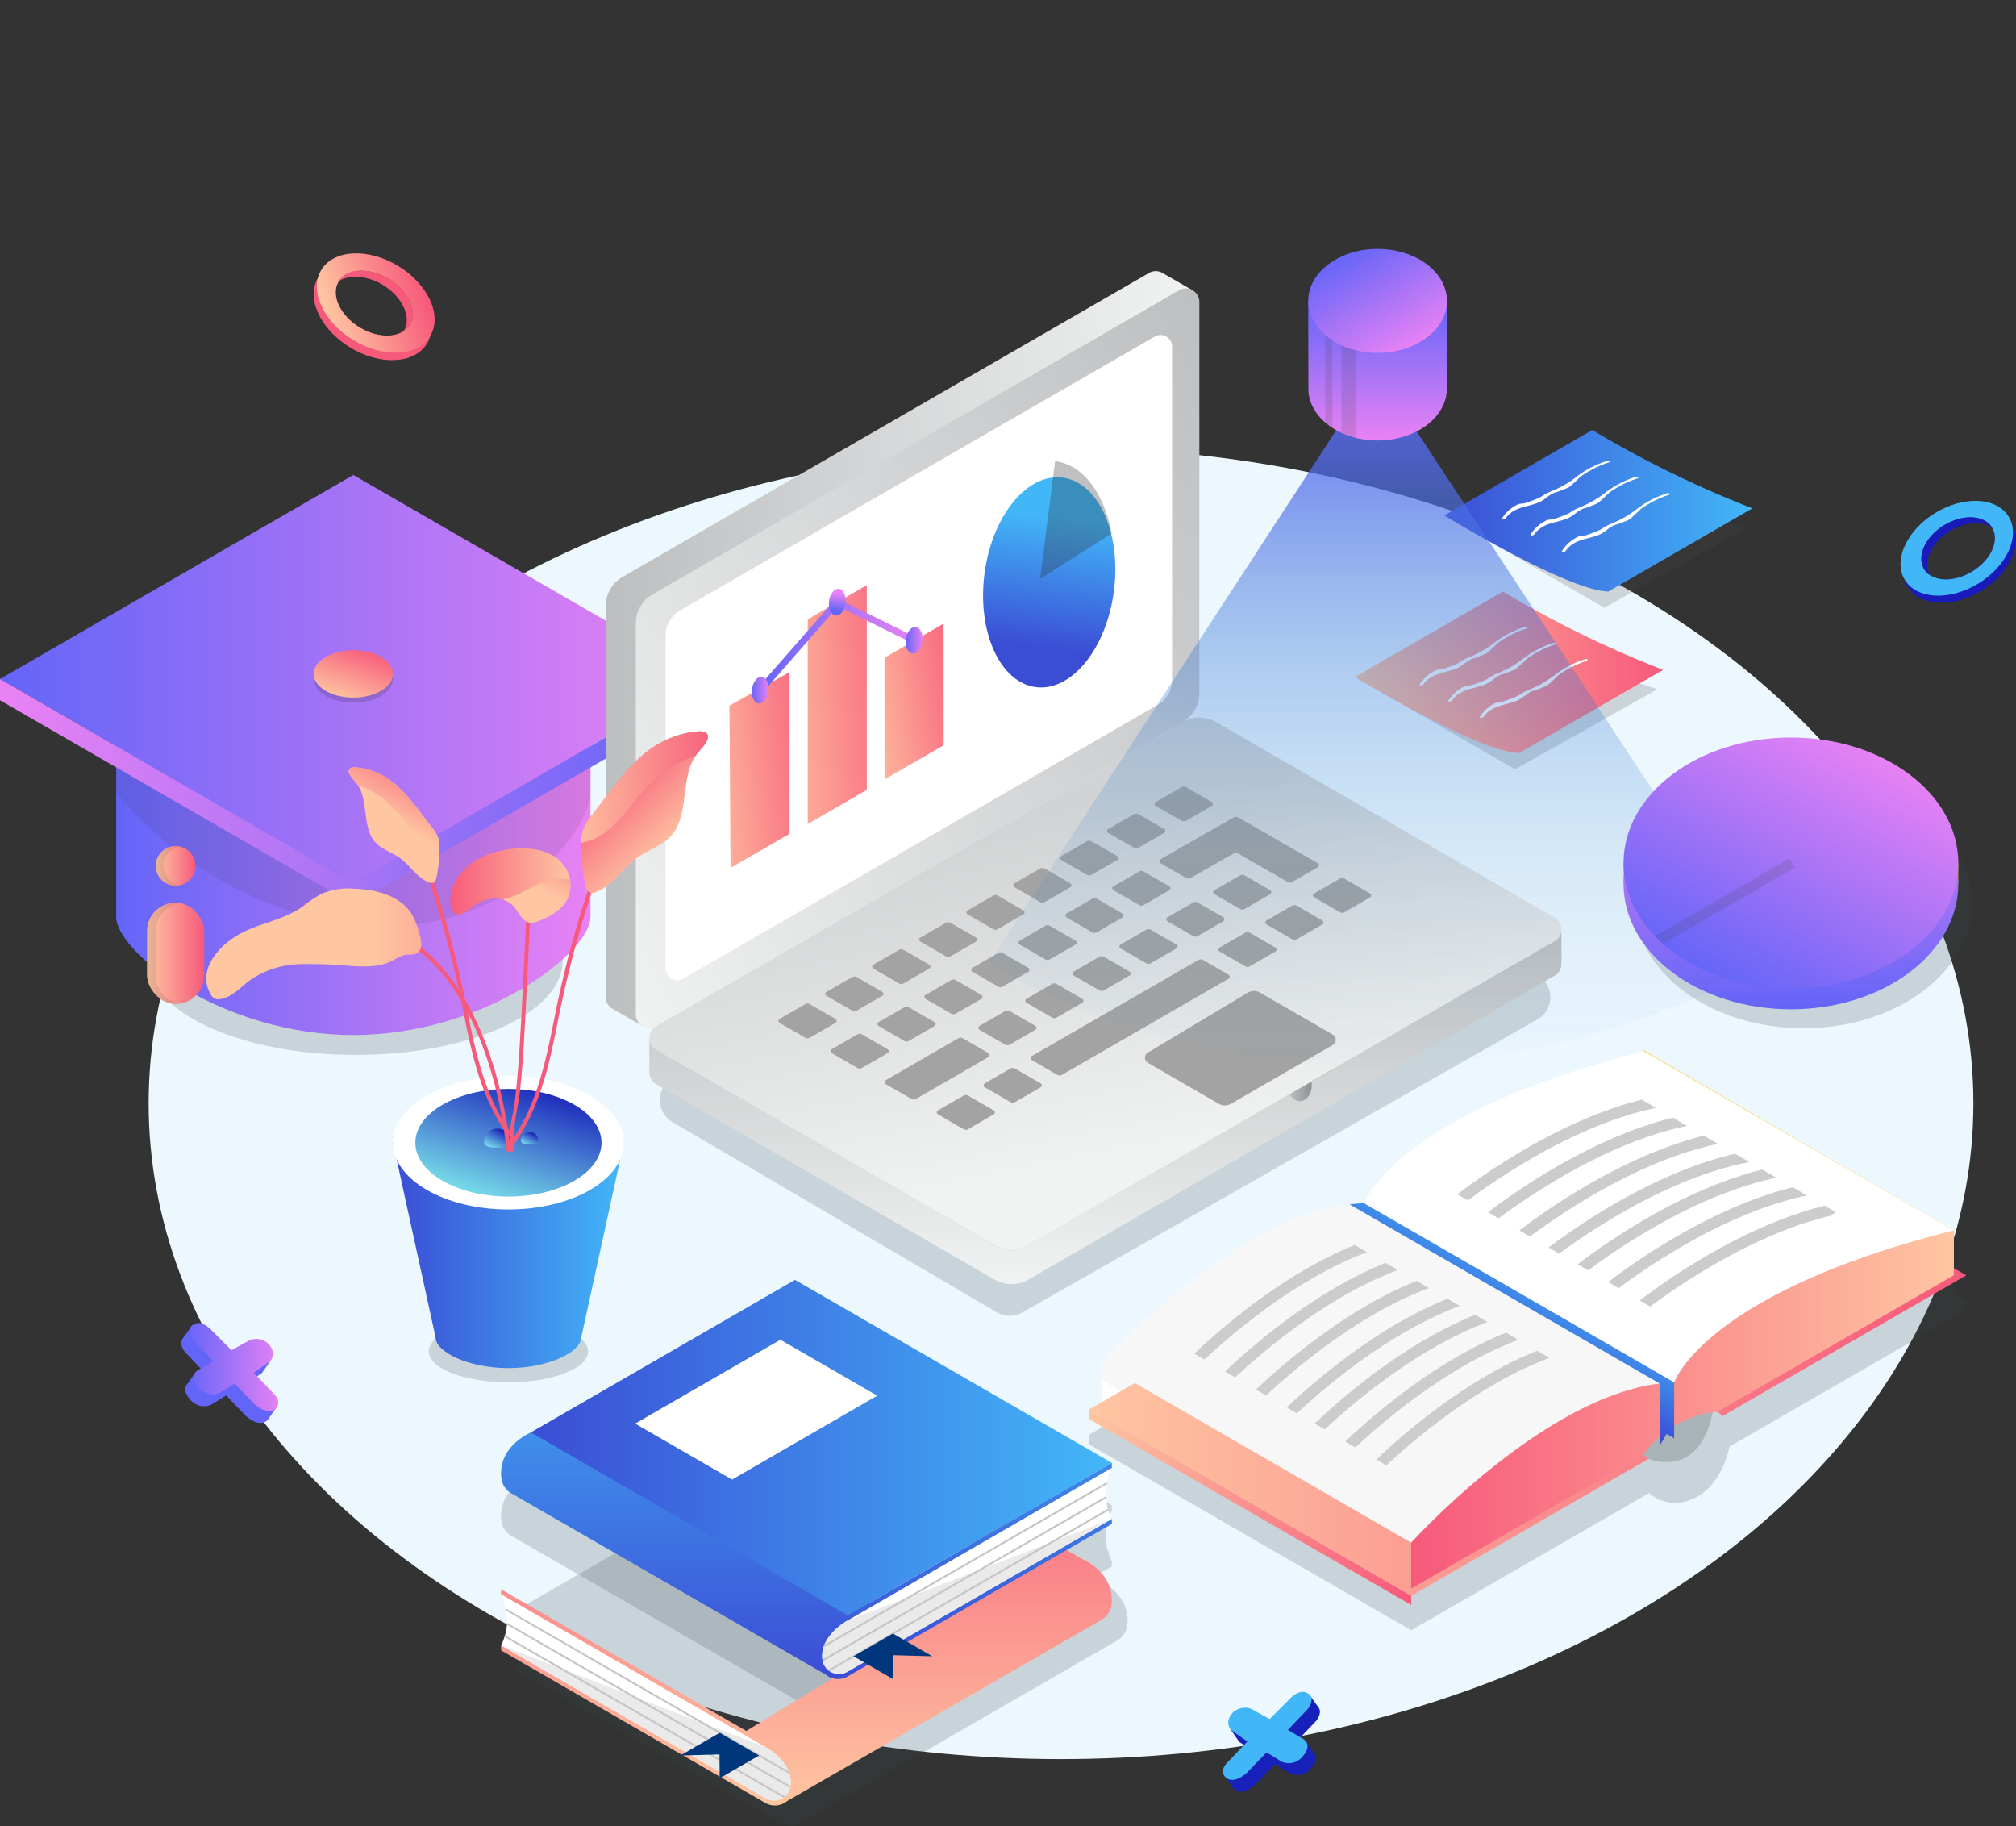 <svg xmlns="http://www.w3.org/2000/svg" xmlns:xlink="http://www.w3.org/1999/xlink" width="426.641" height="386.393" viewBox="0 0 426.641 386.393">
  <rect x="0" y="0" width="426.641" height="386.393" fill="#333333" stroke="none"/>
  <defs>
    <linearGradient id="linear-gradient" x1="0.695" y1="0.736" x2="0.31" y2="0.214" gradientUnits="objectBoundingBox">
      <stop offset="0" stop-color="#fec6a1"/>
      <stop offset="1" stop-color="#f7597b"/>
    </linearGradient>
    <linearGradient id="linear-gradient-2" x1="-8.567" y1="0.623" x2="-8.928" y2="0.09" xlink:href="#linear-gradient"/>
    <linearGradient id="linear-gradient-3" y1="0.5" x2="1" y2="0.5" gradientUnits="objectBoundingBox">
      <stop offset="0" stop-color="#3b4dd5"/>
      <stop offset="1" stop-color="#42b7f8"/>
    </linearGradient>
    <linearGradient id="linear-gradient-4" x1="0" y1="0.5" x2="1" y2="0.5" xlink:href="#linear-gradient"/>
    <linearGradient id="linear-gradient-7" x1="1" y1="0.5" x2="0" y2="0.5" xlink:href="#linear-gradient"/>
    <clipPath id="clip-path">
      <path id="Path_35" data-name="Path 35" d="M275.8,316.4l35.954-21.818,45.385,26.3-35.953,21.915Z" fill="none"/>
    </clipPath>
    <clipPath id="clip-path-2">
      <path id="Path_43" data-name="Path 43" d="M334.476,284.447l35.953-21.818,45.385,26.3-35.953,21.915Z" fill="none"/>
    </clipPath>
    <linearGradient id="linear-gradient-11" x1="0.43" y1="0.581" x2="0.656" y2="0.279" xlink:href="#linear-gradient-3"/>
    <linearGradient id="linear-gradient-12" y1="0.5" x2="1" y2="0.5" gradientUnits="objectBoundingBox">
      <stop offset="0" stop-color="#6365f8"/>
      <stop offset="1" stop-color="#e982f4"/>
    </linearGradient>
    <linearGradient id="linear-gradient-14" x1="1" y1="0.5" x2="0" y2="0.5" xlink:href="#linear-gradient-12"/>
    <linearGradient id="linear-gradient-16" x1="0.209" y1="0.987" x2="0.791" y2="0.013" xlink:href="#linear-gradient"/>
    <linearGradient id="linear-gradient-17" x1="0" y1="0.5" x2="1" y2="0.5" xlink:href="#linear-gradient"/>
    <linearGradient id="linear-gradient-19" y1="0.5" x2="1" y2="0.5" gradientUnits="objectBoundingBox">
      <stop offset="0" stop-color="#f1f2f2"/>
      <stop offset="1" stop-color="#58595b"/>
    </linearGradient>
    <linearGradient id="linear-gradient-20" x1="1" y1="0.5" x2="0" y2="0.5" gradientUnits="objectBoundingBox">
      <stop offset="0" stop-color="#f1f2f2"/>
      <stop offset="1" stop-color="#bcbec0"/>
    </linearGradient>
    <linearGradient id="linear-gradient-21" x1="0.603" y1="0.806" x2="0.397" y2="0.194" gradientUnits="objectBoundingBox">
      <stop offset="0" stop-color="#f1f2f2"/>
      <stop offset="1" stop-color="#d1d3d4"/>
    </linearGradient>
    <linearGradient id="linear-gradient-22" x1="-0.071" y1="0.935" x2="1.071" y2="0.065" xlink:href="#linear-gradient-20"/>
    <linearGradient id="linear-gradient-23" x1="0.5" y1="1" x2="0.5" y2="0" xlink:href="#linear-gradient-20"/>
    <linearGradient id="linear-gradient-24" x1="0.187" y1="0.5" x2="0.813" y2="0.5" xlink:href="#linear-gradient-3"/>
    <linearGradient id="linear-gradient-26" x1="-0.557" y1="0.823" x2="1.561" y2="0.172" xlink:href="#linear-gradient"/>
    <linearGradient id="linear-gradient-27" x1="-0.76" y1="0.812" x2="1.76" y2="0.188" xlink:href="#linear-gradient"/>
    <linearGradient id="linear-gradient-28" x1="-0.408" y1="0.845" x2="1.408" y2="0.155" xlink:href="#linear-gradient"/>
    <linearGradient id="linear-gradient-31" x1="0.187" y1="0.5" x2="0.813" y2="0.5" xlink:href="#linear-gradient-12"/>
    <linearGradient id="linear-gradient-32" x1="0" y1="0.5" x2="1" y2="0.5" xlink:href="#linear-gradient-12"/>
    <linearGradient id="linear-gradient-33" x1="0.5" y1="1" x2="0.5" gradientUnits="objectBoundingBox">
      <stop offset="0" stop-color="#2484c6" stop-opacity="0"/>
      <stop offset="0.161" stop-color="#2483c6" stop-opacity="0.012"/>
      <stop offset="0.293" stop-color="#2782c8" stop-opacity="0.055"/>
      <stop offset="0.414" stop-color="#2b80cc" stop-opacity="0.122"/>
      <stop offset="0.529" stop-color="#317dd1" stop-opacity="0.22"/>
      <stop offset="0.64" stop-color="#3979d7" stop-opacity="0.345"/>
      <stop offset="0.747" stop-color="#4374de" stop-opacity="0.498"/>
      <stop offset="0.851" stop-color="#4e6ee8" stop-opacity="0.682"/>
      <stop offset="0.951" stop-color="#5b68f2" stop-opacity="0.886"/>
      <stop offset="1" stop-color="#6365f8"/>
    </linearGradient>
    <linearGradient id="linear-gradient-34" x1="0.5" y1="0" x2="0.5" y2="1" xlink:href="#linear-gradient-12"/>
    <clipPath id="clip-path-3">
      <path id="Path_100" data-name="Path 100" d="M333.505,96.1l-.039,19.114c-.4,5.806-6.794,10.424-14.643,10.424s-14.24-4.618-14.643-10.424L304.141,96.1Z" fill="none"/>
    </clipPath>
    <linearGradient id="linear-gradient-35" x1="0.188" y1="0.083" x2="0.812" y2="0.917" xlink:href="#linear-gradient-12"/>
    <linearGradient id="linear-gradient-36" x1="0.5" y1="1" x2="0.5" y2="0" xlink:href="#linear-gradient-12"/>
    <linearGradient id="linear-gradient-37" x1="0.188" y1="0.917" x2="0.812" y2="0.083" xlink:href="#linear-gradient-12"/>
    <linearGradient id="linear-gradient-39" x1="0.06" y1="0.645" x2="0.94" y2="0.355" xlink:href="#linear-gradient"/>
    <linearGradient id="linear-gradient-40" x1="-4.592" y1="0.645" x2="-3.712" y2="0.355" xlink:href="#linear-gradient-3"/>
    <linearGradient id="linear-gradient-42" x1="0.211" y1="1" x2="0.789" gradientUnits="objectBoundingBox">
      <stop offset="0" stop-color="#7de8ec"/>
      <stop offset="1" stop-color="#1820ba"/>
    </linearGradient>
    <clipPath id="clip-path-4">
      <path id="Path_113" data-name="Path 113" d="M162.736,192.716c-3.9,3.492-6.828,7.918-10.053,12.046a11.521,11.521,0,0,0-1.993,3.174,9.5,9.5,0,0,0-.409,2.985,37.248,37.248,0,0,0,.953,8.978,1.957,1.957,0,0,0,.722,1.318,1.791,1.791,0,0,0,1.555-.065c3.488-1.4,5.5-5.044,8.562-7.221,2.267-1.611,5.112-2.416,7.034-4.426,4.26-4.454,1.969-12.312,5.517-17.351.655-.93,2.717-2.776,2.483-4.057-.267-1.467-3.208-.8-4.437-.576A20.911,20.911,0,0,0,162.736,192.716Z" fill="url(#linear-gradient)"/>
    </clipPath>
    <clipPath id="clip-path-5">
      <path id="Path_117" data-name="Path 117" d="M111.388,198.768c2.793,2.5,4.884,5.664,7.192,8.617a8.261,8.261,0,0,1,1.425,2.27,6.769,6.769,0,0,1,.292,2.136,26.634,26.634,0,0,1-.681,6.422,1.4,1.4,0,0,1-.517.943,1.275,1.275,0,0,1-1.112-.047c-2.5-1-3.934-3.608-6.125-5.165-1.622-1.152-3.657-1.729-5.032-3.166-3.048-3.186-1.408-8.808-3.947-12.413-.468-.665-1.943-1.985-1.776-2.9.191-1.049,2.295-.573,3.174-.412A14.959,14.959,0,0,1,111.388,198.768Z" fill="url(#linear-gradient-2)"/>
    </clipPath>
    <linearGradient id="linear-gradient-46" x1="0.416" y1="0.729" x2="0.75" y2="0.137" xlink:href="#linear-gradient"/>
    <linearGradient id="linear-gradient-47" x1="0.187" y1="1.045" x2="0.813" y2="0.173" xlink:href="#linear-gradient-42"/>
    <linearGradient id="linear-gradient-48" x1="0.787" y1="0.656" x2="1.792" y2="0.656" xlink:href="#linear-gradient"/>
    <clipPath id="clip-path-6">
      <path id="Path_124" data-name="Path 124" d="M127.053,215.1c-2.831,2.134-5.01,5.618-4.356,9.1a2.276,2.276,0,0,0,.7,1.408c1.058.839,2.517-.214,3.573-1.056a8.741,8.741,0,0,1,4.437-1.983,5.4,5.4,0,0,1,4.5,1.528c1.166,1.255,1.812,3.307,3.506,3.559a4.08,4.08,0,0,0,2.179-.5,12.7,12.7,0,0,0,4.921-3.189,6.693,6.693,0,0,0,1.326-5.712C145.8,209.674,132.354,211.1,127.053,215.1Z" fill="none"/>
    </clipPath>
    <linearGradient id="linear-gradient-50" x1="2.153" y1="1.403" x2="2.861" y2="0.432" xlink:href="#linear-gradient"/>
    <linearGradient id="linear-gradient-52" x1="0.187" y1="1.045" x2="0.813" y2="0.173" xlink:href="#linear-gradient-42"/>
    <linearGradient id="linear-gradient-54" x1="-2.183" y1="0.5" x2="-1.183" y2="0.5" xlink:href="#linear-gradient-3"/>
    <linearGradient id="linear-gradient-55" x1="-1.061" y1="1" x2="-1.061" y2="0" xlink:href="#linear-gradient"/>
    <clipPath id="clip-path-7">
      <path id="Path_139" data-name="Path 139" d="M133.324,369.768l56,32.357s5.943,3.213,5.238,8.259a3.548,3.548,0,0,1-5.238,2.566l-56-32.357a12.132,12.132,0,0,0,1.275-4.912A16.278,16.278,0,0,0,133.324,369.768Z" fill="none"/>
    </clipPath>
    <linearGradient id="linear-gradient-57" x1="0.5" y1="1" x2="0.5" y2="0" xlink:href="#linear-gradient-3"/>
    <clipPath id="clip-path-8">
      <path id="Path_148" data-name="Path 148" d="M262.581,343.012l-56,32.357s-5.943,3.213-5.239,8.259a3.549,3.549,0,0,0,5.239,2.566l56-32.357a12.15,12.15,0,0,1-1.276-4.913A16.29,16.29,0,0,1,262.581,343.012Z" fill="none"/>
    </clipPath>
  </defs>
  <g id="OBJECTS" transform="translate(-27.285 -32.436)">
    <g id="Group_80" data-name="Group 80">
      <ellipse id="Ellipse_1" data-name="Ellipse 1" cx="193.085" cy="138.754" rx="193.085" ry="138.754" transform="translate(58.74 127.142)" fill="#edf7fe"/>
      <path id="Path_1" data-name="Path 1" d="M392.361,337.1l51.031-29.467-2.639-1.524v-7.98l-65.608-38.15v.255c-52.885,13.31-59.171,32.155-59.172,32.158h0a27.852,27.852,0,0,0-3.068.228l.024.013c-8.727,1.048-17.778,5.462-25.861,10.783q-1.128.742-2.231,1.506c-1.469,1.018-2.9,2.058-4.285,3.1q-1.039.786-2.042,1.574c-1.338,1.049-2.624,2.1-3.853,3.128-3.685,3.093-6.843,6.029-9.248,8.374-.8.782-1.521,1.5-2.147,2.133-1.563,1.583-2.553,2.657-2.842,2.975l-.09-.052v8.375l-2.635,1.521v1.97l68.244,39.364,50.338-29.038a8.4,8.4,0,0,0,8.388,1.59c7.138-2.421,8.615-11.4,8.615-11.4l50.112-28.909v-2L392.361,337.1Z" fill="#38484f" opacity="0.2"/>
      <path id="Path_2" data-name="Path 2" d="M262.58,352.007h0v-1.044h0l-67.042-38.708-55.886,32.266s-7.173,2.923-6.246,9.847a4.25,4.25,0,0,0,2.268,3.14l66.347,38.252,0,0a4.088,4.088,0,0,0,4.669.379l55.887-32.266v-1.037h0a12.623,12.623,0,0,1-.717-1.776l.034-.019a.2.2,0,0,0,.074-.275.192.192,0,0,0-.226-.081,11.094,11.094,0,0,1-.4-2.208l.074-.043a.2.2,0,0,0,.074-.274.188.188,0,0,0-.176-.088c0-.05-.009-.1-.01-.149a12.261,12.261,0,0,1,.233-2.436l.15-.086a.2.2,0,0,0-.058-.368,17.667,17.667,0,0,1,.951-3.022Z" fill="#38484f" opacity="0.2"/>
      <ellipse id="Ellipse_2" data-name="Ellipse 2" cx="43.811" cy="19.893" rx="43.811" ry="19.893" transform="translate(58.74 215.863)" fill="#38484f" opacity="0.2"/>
      <ellipse id="Ellipse_3" data-name="Ellipse 3" cx="35.694" cy="26.577" rx="35.694" ry="26.577" transform="translate(373.224 196.855)" fill="#38484f" opacity="0.2"/>
      <path id="Path_3" data-name="Path 3" d="M259.582,366.653,203.7,334.388,136.654,373.1v1.044a17.717,17.717,0,0,1,.95,3.023.2.2,0,0,0-.131.092.2.2,0,0,0,.074.275l.15.087a12.33,12.33,0,0,1,.232,2.436c0,.051-.008.1-.01.149a.187.187,0,0,0-.176.087.2.2,0,0,0,.074.275l.074.043a11.108,11.108,0,0,1-.4,2.208.193.193,0,0,0-.226.08.2.2,0,0,0,.074.275l.034.02a12.556,12.556,0,0,1-.716,1.775h0V386l55.886,32.266a4.091,4.091,0,0,0,4.669-.379l0,0,66.347-38.251a4.248,4.248,0,0,0,2.269-3.14C266.755,369.576,259.582,366.653,259.582,366.653Z" fill="#38484f" opacity="0.2"/>
      <path id="Path_4" data-name="Path 4" d="M151.737,318.389c0,3.606-7.547,6.53-16.856,6.53s-16.857-2.924-16.857-6.53,7.547-6.53,16.857-6.53S151.737,314.782,151.737,318.389Z" fill="#38484f" opacity="0.2"/>
      <path id="Path_5" data-name="Path 5" d="M243.633,310.151l109.01-62.025a5.391,5.391,0,0,0,.1-9.314l-69.084-41.326a5.389,5.389,0,0,0-5.471-.032l-108.575,63.09a5.39,5.39,0,0,0-.019,9.31l68.648,40.262A5.39,5.39,0,0,0,243.633,310.151Z" fill="#38484f" opacity="0.2"/>
      <g id="Group_12" data-name="Group 12">
        <path id="Path_6" data-name="Path 6" d="M332.949,141.494l33.85,19.543,30.1-16.909s-20.827-7.005-29.536-12.78Z" fill="#474747" opacity="0.2"/>
        <path id="Path_7" data-name="Path 7" d="M332.949,141.494s25.841,15.846,34.7,16.107L398.13,140a225.134,225.134,0,0,1-33.882-16.578Z" fill="url(#linear-gradient-3)"/>
        <path id="Path_8" data-name="Path 8" d="M314.055,175.671,347.9,195.214,378,178.3s-20.826-7-29.535-12.78Z" fill="#474747" opacity="0.2"/>
        <path id="Path_9" data-name="Path 9" d="M314.055,175.671s25.841,15.846,34.7,16.107l30.483-17.6A225.118,225.118,0,0,1,345.353,157.6Z" fill="url(#linear-gradient-4)"/>
        <g id="Group_2" data-name="Group 2">
          <g id="Group_1" data-name="Group 1">
            <path id="Path_10" data-name="Path 10" d="M345.876,142.166c1.746-2.477,4.383-2.387,6.879-3.343,1.306-.5,2.156-1.539,3.393-2.1a25.978,25.978,0,0,0,3.166-1.181,30.806,30.806,0,0,0,2.434-2.235,22.546,22.546,0,0,1,5.95-3.015c.534-.2.047-.468-.321-.331a20.672,20.672,0,0,0-6.283,3.216,21.409,21.409,0,0,1-5.665,3.263c-2.428,1.067-.928.949-5.358,2.438-.5.166-1.117.058-1.591.294a8.078,8.078,0,0,0-3.363,2.981c-.211.3.606.232.759.015Z" fill="#fff"/>
          </g>
        </g>
        <g id="Group_4" data-name="Group 4">
          <g id="Group_3" data-name="Group 3">
            <path id="Path_11" data-name="Path 11" d="M351.961,145.539c1.746-2.476,4.382-2.387,6.879-3.342,1.3-.5,2.156-1.539,3.392-2.1a26.083,26.083,0,0,0,3.166-1.181,30.472,30.472,0,0,0,2.434-2.235,22.534,22.534,0,0,1,5.95-3.016c.535-.2.048-.467-.321-.33a20.656,20.656,0,0,0-6.282,3.216,21.415,21.415,0,0,1-5.666,3.263c-2.428,1.067-.927.948-5.357,2.437-.5.167-1.118.058-1.592.294a8.079,8.079,0,0,0-3.362,2.982c-.211.3.606.232.759.014Z" fill="#fff"/>
          </g>
        </g>
        <g id="Group_6" data-name="Group 6">
          <g id="Group_5" data-name="Group 5">
            <path id="Path_12" data-name="Path 12" d="M358.618,149.011c1.746-2.477,4.382-2.387,6.879-3.343,1.3-.5,2.155-1.539,3.392-2.1a25.918,25.918,0,0,0,3.166-1.181,30.644,30.644,0,0,0,2.434-2.235,22.531,22.531,0,0,1,5.95-3.015c.534-.2.048-.468-.321-.33a20.642,20.642,0,0,0-6.282,3.215,21.432,21.432,0,0,1-5.666,3.263c-2.428,1.067-.927.949-5.357,2.438-.5.166-1.118.058-1.592.294A8.078,8.078,0,0,0,357.858,149c-.21.3.607.232.76.015Z" fill="#fff"/>
          </g>
        </g>
        <g id="Group_11" data-name="Group 11">
          <g id="Group_10" data-name="Group 10">
            <g id="Group_7" data-name="Group 7">
              <path id="Path_13" data-name="Path 13" d="M328.486,177.291c1.745-2.476,4.382-2.387,6.879-3.342,1.305-.5,2.155-1.54,3.392-2.1a25.978,25.978,0,0,0,3.166-1.181,30.807,30.807,0,0,0,2.434-2.234,22.519,22.519,0,0,1,5.95-3.016c.534-.2.048-.467-.321-.33A20.646,20.646,0,0,0,343.7,168.3a21.382,21.382,0,0,1-5.665,3.263c-2.428,1.067-.928.949-5.358,2.438-.5.167-1.117.058-1.591.294a8.092,8.092,0,0,0-3.363,2.981c-.211.3.606.232.76.015Z" fill="#fff"/>
            </g>
            <g id="Group_8" data-name="Group 8">
              <path id="Path_14" data-name="Path 14" d="M334.57,180.665c1.746-2.477,4.382-2.387,6.879-3.343,1.3-.5,2.156-1.539,3.392-2.1a25.914,25.914,0,0,0,3.166-1.181,30.467,30.467,0,0,0,2.434-2.235,22.522,22.522,0,0,1,5.951-3.015c.534-.2.047-.468-.322-.331a20.678,20.678,0,0,0-6.282,3.216,21.415,21.415,0,0,1-5.666,3.263c-2.428,1.067-.927.949-5.357,2.437-.5.167-1.118.059-1.592.3a8.069,8.069,0,0,0-3.362,2.981c-.211.3.606.232.759.015Z" fill="#fff"/>
            </g>
            <g id="Group_9" data-name="Group 9">
              <path id="Path_15" data-name="Path 15" d="M341.227,184.136c1.746-2.477,4.382-2.387,6.879-3.343,1.305-.5,2.155-1.539,3.392-2.1a25.916,25.916,0,0,0,3.166-1.181,30.454,30.454,0,0,0,2.434-2.235,22.561,22.561,0,0,1,5.95-3.015c.534-.2.048-.468-.321-.33a20.641,20.641,0,0,0-6.282,3.215,21.4,21.4,0,0,1-5.666,3.263c-2.428,1.067-.927.949-5.357,2.438-.5.167-1.118.058-1.592.294a8.072,8.072,0,0,0-3.362,2.982c-.211.3.606.231.759.014Z" fill="#fff"/>
            </g>
          </g>
        </g>
      </g>
      <g id="Group_33" data-name="Group 33">
        <path id="Path_16" data-name="Path 16" d="M374.88,340.96l4.143,2.717,4.323.4,4.708-2.307,4.144-6.147.246-3.3-.533-3.624-14.853,6.786Z" fill="url(#linear-gradient-4)"/>
        <path id="Path_17" data-name="Path 17" d="M260.33,320.963s29.931-33.251,55.643-33.916c0,0,6.282-18.847,59.172-32.158v9.5L325.939,292.8s-10.16.706-16.4,9.47L260.33,330.68Z" fill="#fff"/>
        <path id="Path_18" data-name="Path 18" d="M260.33,320.963v3.486l5.543,3.031,43.664-25.209c6.229-8.746,16.356-9.467,16.4-9.47l-9.962-5.754C290.261,287.712,260.33,320.963,260.33,320.963Z" fill="#f7f7f7"/>
        <path id="Path_19" data-name="Path 19" d="M440.753,302.288v-9.5l-65.608-38.151v9.775Z" fill="#fbdc7f"/>
        <path id="Path_20" data-name="Path 20" d="M376.133,341.118s10.838,4.609,13.628-10.027l-4.66-.411-8.274,3.222-3.6,5.01,1.656,2.048Z" fill="#303030" opacity="0.2"/>
        <path id="Path_21" data-name="Path 21" d="M375.148,262.887,257.7,330.709l68.244,39.4,50.195-28.992-1.632-1.156,5.141-7.406,7.232-2.745,3.266.845,1.714,1.392,51.537-29.76Z" fill="url(#linear-gradient-4)"/>
        <path id="Path_22" data-name="Path 22" d="M375.145,254.889l-59.172,32.159,65.608,37.9,59.172-32.159Z" fill="#fff"/>
        <path id="Path_23" data-name="Path 23" d="M381.581,324.943l-65.608-37.9L260.33,320.963l65.608,37.9Z" fill="#f7f7f7"/>
        <path id="Path_24" data-name="Path 24" d="M325.939,358.859s29.93-33.251,55.642-33.916c0,0,6.282-18.847,59.172-32.159v9.5l-50,28.866a21.372,21.372,0,0,0-15.61,9.013l-49.206,28.409Z" fill="url(#linear-gradient-7)"/>
        <path id="Path_25" data-name="Path 25" d="M325.939,370.11v1.933l50.338-29.038a8.4,8.4,0,0,0,8.388,1.59c7.138-2.421,8.615-11.4,8.615-11.4l50.112-28.908v-2l-51.537,29.759s.023,7.7-6.985,11.006c-5.124,2.416-8.737-1.935-8.737-1.935Z" fill="url(#linear-gradient-4)"/>
        <path id="Path_26" data-name="Path 26" d="M257.7,330.709v1.97l68.244,39.364V370.11Z" fill="url(#linear-gradient-4)"/>
        <path id="Path_27" data-name="Path 27" d="M325.939,368.576v-9.717L260.33,320.813V330.7Z" fill="url(#linear-gradient-7)"/>
        <g id="Group_22" data-name="Group 22">
          <g id="Group_21" data-name="Group 21" clip-path="url(#clip-path)">
            <g id="Group_20" data-name="Group 20">
              <g id="Group_13" data-name="Group 13">
                <path id="Path_28" data-name="Path 28" d="M279.487,322.7l-1.7-1.637c.8-.827,19.746-20.328,41.121-26.962l.7,2.256C298.807,302.808,279.678,322.5,279.487,322.7Z" fill="#ccc"/>
              </g>
              <g id="Group_14" data-name="Group 14">
                <path id="Path_29" data-name="Path 29" d="M285.995,326.479l-1.7-1.638c.8-.827,19.747-20.327,41.122-26.961l.7,2.256C305.315,306.591,286.185,326.281,285.995,326.479Z" fill="#ccc"/>
              </g>
              <g id="Group_15" data-name="Group 15">
                <path id="Path_30" data-name="Path 30" d="M292.54,330.307l-1.7-1.638c.8-.827,19.747-20.327,41.122-26.961l.7,2.256C311.861,310.418,292.731,330.108,292.54,330.307Z" fill="#ccc"/>
              </g>
              <g id="Group_16" data-name="Group 16">
                <path id="Path_31" data-name="Path 31" d="M299.048,334.089l-1.7-1.637c.8-.827,19.747-20.328,41.121-26.961l.7,2.255C318.369,314.2,299.239,333.891,299.048,334.089Z" fill="#ccc"/>
              </g>
              <g id="Group_17" data-name="Group 17">
                <path id="Path_32" data-name="Path 32" d="M304.965,337.478l-1.7-1.638c.8-.827,19.746-20.327,41.121-26.961l.7,2.256C324.285,317.59,305.156,337.279,304.965,337.478Z" fill="#ccc"/>
              </g>
              <g id="Group_18" data-name="Group 18">
                <path id="Path_33" data-name="Path 33" d="M311.473,341.261l-1.7-1.638c.8-.827,19.746-20.328,41.121-26.961l.7,2.255C330.793,321.372,311.663,341.062,311.473,341.261Z" fill="#ccc"/>
              </g>
              <g id="Group_19" data-name="Group 19">
                <path id="Path_34" data-name="Path 34" d="M318.018,345.088l-1.7-1.637c.8-.827,19.747-20.328,41.122-26.962l.7,2.256C337.339,325.2,318.209,344.89,318.018,345.088Z" fill="#ccc"/>
              </g>
            </g>
          </g>
        </g>
        <g id="Group_32" data-name="Group 32">
          <g id="Group_31" data-name="Group 31" clip-path="url(#clip-path-2)">
            <g id="Group_30" data-name="Group 30">
              <g id="Group_23" data-name="Group 23">
                <path id="Path_36" data-name="Path 36" d="M336.005,287.907l-1.491-1.831c.89-.724,22.056-17.794,44.075-21.8l.422,2.324C357.585,270.5,336.218,287.734,336.005,287.907Z" fill="#ccc"/>
              </g>
              <g id="Group_24" data-name="Group 24">
                <path id="Path_37" data-name="Path 37" d="M342.436,291.756l-1.491-1.831c.89-.725,22.056-17.795,44.076-21.8l.422,2.324C364.016,274.346,342.649,291.582,342.436,291.756Z" fill="#ccc"/>
              </g>
              <g id="Group_25" data-name="Group 25">
                <path id="Path_38" data-name="Path 38" d="M349.2,295.509l-1.491-1.831c.891-.725,22.057-17.8,44.076-21.8l.423,2.323C370.783,278.1,349.416,295.335,349.2,295.509Z" fill="#ccc"/>
              </g>
              <g id="Group_26" data-name="Group 26">
                <path id="Path_39" data-name="Path 39" d="M354.751,299.587l-1.491-1.831c.891-.725,22.056-17.8,44.076-21.8l.422,2.324C376.331,282.177,354.965,299.413,354.751,299.587Z" fill="#ccc"/>
              </g>
              <g id="Group_27" data-name="Group 27">
                <path id="Path_40" data-name="Path 40" d="M361.5,302.688l-1.491-1.831c.89-.725,22.057-17.795,44.076-21.8l.422,2.323C383.081,285.278,361.714,302.514,361.5,302.688Z" fill="#ccc"/>
              </g>
              <g id="Group_28" data-name="Group 28">
                <path id="Path_41" data-name="Path 41" d="M367.961,306.442l-1.491-1.831c.89-.724,22.056-17.795,44.075-21.8l.423,2.324C389.541,289.032,368.174,306.269,367.961,306.442Z" fill="#ccc"/>
              </g>
              <g id="Group_29" data-name="Group 29">
                <path id="Path_42" data-name="Path 42" d="M374.6,310.365l-1.491-1.831c.891-.724,22.057-17.795,44.076-21.8l.423,2.324C396.181,292.955,374.814,310.191,374.6,310.365Z" fill="#ccc"/>
              </g>
            </g>
          </g>
        </g>
        <path id="Path_44" data-name="Path 44" d="M315.973,287.047l65.608,37.9v11.846l-1.568-.967-1.459,2.432V325.189L312.9,287.275A27.852,27.852,0,0,1,315.973,287.047Z" fill="url(#linear-gradient-11)"/>
      </g>
      <g id="Group_35" data-name="Group 35">
        <path id="Path_45" data-name="Path 45" d="M51.873,179.009v47.429c0,7.543,22.471,25,50.19,25s50.19-17.457,50.19-25V179.009Z" fill="url(#linear-gradient-12)"/>
        <path id="Path_46" data-name="Path 46" d="M51.873,168.091v32.056c8.682,10.717,29.266,28.214,56.985,28.214s43.4-20.67,43.4-28.214V168.091Z" fill="#303030" opacity="0.1"/>
        <path id="Path_47" data-name="Path 47" d="M27.285,176.108l74.778,43.173,74.778-43.173-74.778-43.173Z" fill="url(#linear-gradient-12)"/>
        <path id="Path_48" data-name="Path 48" d="M27.285,176.108v4.5l74.778,43.173,74.778-43.173v-4.5l-74.778,43.173Z" fill="url(#linear-gradient-14)"/>
        <g id="Group_34" data-name="Group 34">
          <path id="Path_49" data-name="Path 49" d="M65.483,231.386H63.33V197.54a1.076,1.076,0,0,1,.524-.924l37.657-22.51,1.1,1.849-37.132,22.2Z" fill="url(#linear-gradient-4)"/>
        </g>
        <ellipse id="Ellipse_4" data-name="Ellipse 4" cx="8.388" cy="5.012" rx="8.388" ry="5.012" transform="translate(93.675 171.095)" fill="#303030" opacity="0.2"/>
        <ellipse id="Ellipse_5" data-name="Ellipse 5" cx="8.388" cy="5.012" rx="8.388" ry="5.012" transform="translate(93.675 170.018)" fill="url(#linear-gradient-16)"/>
        <path id="Path_50" data-name="Path 50" d="M68.649,215.656a4.2,4.2,0,1,1-4.2-4.2A4.2,4.2,0,0,1,68.649,215.656Z" fill="url(#linear-gradient-17)"/>
        <rect id="Rectangle_2" data-name="Rectangle 2" width="12.096" height="21.455" rx="6.048" transform="translate(58.402 223.409)" fill="url(#linear-gradient-4)"/>
        <path id="Path_51" data-name="Path 51" d="M61.889,215.656a4.2,4.2,0,0,1,3.38-4.116,4.2,4.2,0,1,0,0,8.232A4.2,4.2,0,0,1,61.889,215.656Z" fill="#303030" opacity="0.1"/>
        <path id="Path_52" data-name="Path 52" d="M60.252,238.816v-9.359a6.064,6.064,0,0,1,5.123-5.969,6,6,0,0,0-.925-.079,6.066,6.066,0,0,0-6.048,6.048v9.359a6.066,6.066,0,0,0,6.048,6.048,5.881,5.881,0,0,0,.925-.079A6.063,6.063,0,0,1,60.252,238.816Z" fill="#303030" opacity="0.1"/>
      </g>
      <g id="Group_39" data-name="Group 39">
        <path id="Path_53" data-name="Path 53" d="M295.334,263.537l.718,6.249,14.221-8.044-2.658-5.243Z" fill="url(#linear-gradient-19)"/>
        <path id="Path_54" data-name="Path 54" d="M274.728,103.608l4.833-9.807-6.251-3.6h0a2.835,2.835,0,0,0-2.874-.008L159.053,154.5a7.155,7.155,0,0,0-3.578,6.2v82.713a2.83,2.83,0,0,0,1.462,2.491v0l6.292,3.618L178.1,235.307l96.628-55.789Z" fill="url(#linear-gradient-20)"/>
        <path id="Path_55" data-name="Path 55" d="M244.924,295.867l111.382-64.306a2.863,2.863,0,0,0,0-4.958l-71.631-41.356a7.156,7.156,0,0,0-7.155,0L166.137,249.554a2.862,2.862,0,0,0,0,4.957l71.632,41.356A7.156,7.156,0,0,0,244.924,295.867Z" fill="url(#linear-gradient-21)"/>
        <path id="Path_56" data-name="Path 56" d="M166.137,249.554,277.52,185.247a7.156,7.156,0,0,0,3.577-6.2V96.338a2.862,2.862,0,0,0-4.293-2.479L165.422,158.166a7.154,7.154,0,0,0-3.578,6.2v82.713A2.862,2.862,0,0,0,166.137,249.554Z" fill="url(#linear-gradient-22)"/>
        <path id="Path_57" data-name="Path 57" d="M171.8,239.545l100.475-57.957a6.1,6.1,0,0,0,3.052-5.285V105.759a2.441,2.441,0,0,0-3.662-2.114L171.19,161.6a6.1,6.1,0,0,0-3.051,5.285v70.544A2.441,2.441,0,0,0,171.8,239.545Z" fill="#fff"/>
        <path id="Path_58" data-name="Path 58" d="M287.768,266l21.571-12.455a1.263,1.263,0,0,0,0-2.188l-15.427-8.907a2.527,2.527,0,0,0-2.562.022L270.2,255.154a1.263,1.263,0,0,0,.018,2.177L285.241,266A2.529,2.529,0,0,0,287.768,266Z" fill="#a3a3a3"/>
        <g id="Group_37" data-name="Group 37">
          <g id="Group_36" data-name="Group 36">
            <path id="Path_59" data-name="Path 59" d="M197.7,252.01l-5.436-3.139a.477.477,0,0,1,0-.826l5.436-3.139a.953.953,0,0,1,.955,0l5.436,3.139a.477.477,0,0,1,0,.826l-5.436,3.139A.958.958,0,0,1,197.7,252.01Z" fill="#a3a3a3"/>
            <path id="Path_60" data-name="Path 60" d="M207.627,246.28l-5.436-3.139a.478.478,0,0,1,0-.827l5.436-3.138a.953.953,0,0,1,.955,0l5.436,3.138a.478.478,0,0,1,0,.827l-5.436,3.139A.958.958,0,0,1,207.627,246.28Z" fill="#a3a3a3"/>
            <path id="Path_61" data-name="Path 61" d="M217.546,240.521l-5.436-3.139a.478.478,0,0,1,0-.827l5.436-3.138a.953.953,0,0,1,.955,0l5.436,3.138a.478.478,0,0,1,0,.827l-5.436,3.139A.958.958,0,0,1,217.546,240.521Z" fill="#a3a3a3"/>
            <path id="Path_62" data-name="Path 62" d="M227.476,234.79l-5.436-3.138a.477.477,0,0,1,0-.827l5.436-3.138a.951.951,0,0,1,.954,0l5.437,3.138a.478.478,0,0,1,0,.827l-5.437,3.138A.951.951,0,0,1,227.476,234.79Z" fill="#a3a3a3"/>
            <path id="Path_63" data-name="Path 63" d="M237.471,229.034l-5.437-3.138a.478.478,0,0,1,0-.827l5.437-3.138a.951.951,0,0,1,.954,0l5.436,3.138a.477.477,0,0,1,0,.827l-5.436,3.138A.951.951,0,0,1,237.471,229.034Z" fill="#a3a3a3"/>
            <path id="Path_64" data-name="Path 64" d="M247.4,223.3l-5.436-3.138a.478.478,0,0,1,0-.827L247.4,216.2a.958.958,0,0,1,.955,0l5.436,3.139a.478.478,0,0,1,0,.827l-5.436,3.138A.953.953,0,0,1,247.4,223.3Z" fill="#a3a3a3"/>
            <path id="Path_65" data-name="Path 65" d="M257.319,217.545l-5.436-3.138a.478.478,0,0,1,0-.827l5.436-3.139a.958.958,0,0,1,.955,0l5.436,3.139a.478.478,0,0,1,0,.827l-5.436,3.138A.953.953,0,0,1,257.319,217.545Z" fill="#a3a3a3"/>
            <path id="Path_66" data-name="Path 66" d="M267.249,211.815l-5.436-3.138a.478.478,0,0,1,0-.827l5.436-3.139a.958.958,0,0,1,.955,0l5.436,3.139a.478.478,0,0,1,0,.827l-5.436,3.138A.953.953,0,0,1,267.249,211.815Z" fill="#a3a3a3"/>
            <path id="Path_67" data-name="Path 67" d="M277.33,206.1l-5.436-3.139a.478.478,0,0,1,0-.827L277.33,199a.953.953,0,0,1,.955,0l5.436,3.139a.477.477,0,0,1,0,.826l-5.436,3.139A.958.958,0,0,1,277.33,206.1Z" fill="#a3a3a3"/>
          </g>
          <path id="Path_68" data-name="Path 68" d="M208.734,258.408l-5.436-3.139a.478.478,0,0,1,0-.827l5.436-3.138a.953.953,0,0,1,.955,0l5.436,3.138a.478.478,0,0,1,0,.827l-5.436,3.139A.958.958,0,0,1,208.734,258.408Z" fill="#a3a3a3"/>
          <path id="Path_69" data-name="Path 69" d="M218.664,252.677l-5.436-3.138a.477.477,0,0,1,0-.827l5.436-3.138a.951.951,0,0,1,.954,0l5.436,3.138a.477.477,0,0,1,0,.827l-5.436,3.138A.951.951,0,0,1,218.664,252.677Z" fill="#a3a3a3"/>
          <path id="Path_70" data-name="Path 70" d="M228.583,246.918l-5.436-3.138a.477.477,0,0,1,0-.827l5.436-3.138a.951.951,0,0,1,.954,0l5.436,3.138a.477.477,0,0,1,0,.827l-5.436,3.138A.951.951,0,0,1,228.583,246.918Z" fill="#a3a3a3"/>
          <path id="Path_71" data-name="Path 71" d="M238.512,241.188l-5.436-3.138a.478.478,0,0,1,0-.827l5.436-3.139a.958.958,0,0,1,.955,0l5.436,3.139a.478.478,0,0,1,0,.827l-5.436,3.138A.953.953,0,0,1,238.512,241.188Z" fill="#a3a3a3"/>
          <path id="Path_72" data-name="Path 72" d="M248.507,235.432l-5.436-3.138a.478.478,0,0,1,0-.827l5.436-3.139a.958.958,0,0,1,.955,0l5.436,3.139a.478.478,0,0,1,0,.827l-5.436,3.138A.953.953,0,0,1,248.507,235.432Z" fill="#a3a3a3"/>
          <path id="Path_73" data-name="Path 73" d="M258.437,229.7,253,226.564a.478.478,0,0,1,0-.827l5.436-3.139a.958.958,0,0,1,.955,0l5.436,3.139a.478.478,0,0,1,0,.827l-5.436,3.138A.953.953,0,0,1,258.437,229.7Z" fill="#a3a3a3"/>
          <path id="Path_74" data-name="Path 74" d="M268.356,223.943,262.92,220.8a.478.478,0,0,1,0-.827l5.436-3.139a.956.956,0,0,1,.954,0l5.437,3.139a.478.478,0,0,1,0,.827l-5.437,3.138A.951.951,0,0,1,268.356,223.943Z" fill="#a3a3a3"/>
          <path id="Path_75" data-name="Path 75" d="M220.159,264.963l-5.436-3.138a.477.477,0,0,1,0-.827l15.365-8.869a.958.958,0,0,1,.955,0l5.436,3.139a.478.478,0,0,1,0,.827l-15.366,8.868A.951.951,0,0,1,220.159,264.963Z" fill="#a3a3a3"/>
          <path id="Path_76" data-name="Path 76" d="M240.007,253.474l-5.436-3.138a.478.478,0,0,1,0-.827l5.436-3.139a.958.958,0,0,1,.955,0l5.436,3.139a.478.478,0,0,1,0,.827l-5.436,3.138A.953.953,0,0,1,240.007,253.474Z" fill="#a3a3a3"/>
          <path id="Path_77" data-name="Path 77" d="M249.937,247.744,244.5,244.6a.477.477,0,0,1,0-.826l5.436-3.139a.958.958,0,0,1,.955,0l5.436,3.139a.477.477,0,0,1,0,.826l-5.436,3.139A.958.958,0,0,1,249.937,247.744Z" fill="#a3a3a3"/>
          <path id="Path_78" data-name="Path 78" d="M259.932,241.988,254.5,238.85a.478.478,0,0,1,0-.827l5.436-3.139a.958.958,0,0,1,.955,0l5.436,3.139a.478.478,0,0,1,0,.827l-5.436,3.138A.953.953,0,0,1,259.932,241.988Z" fill="#a3a3a3"/>
          <path id="Path_79" data-name="Path 79" d="M269.862,236.258l-5.437-3.139a.478.478,0,0,1,0-.827l5.437-3.138a.951.951,0,0,1,.954,0l5.436,3.138a.477.477,0,0,1,0,.827l-5.436,3.139A.956.956,0,0,1,269.862,236.258Z" fill="#a3a3a3"/>
          <path id="Path_80" data-name="Path 80" d="M279.781,230.5l-5.437-3.139a.477.477,0,0,1,0-.826l5.437-3.139a.956.956,0,0,1,.954,0l5.436,3.139a.476.476,0,0,1,0,.826l-5.436,3.139A.956.956,0,0,1,279.781,230.5Z" fill="#a3a3a3"/>
          <path id="Path_81" data-name="Path 81" d="M289.71,224.769l-5.436-3.139a.478.478,0,0,1,0-.827l5.436-3.138a.953.953,0,0,1,.955,0L296.1,220.8a.478.478,0,0,1,0,.827l-5.436,3.139A.958.958,0,0,1,289.71,224.769Z" fill="#a3a3a3"/>
          <path id="Path_82" data-name="Path 82" d="M306.182,215.088l-16.861-9.694a.953.953,0,0,0-.955,0l-15.517,8.854a.477.477,0,0,0,0,.826l5.437,3.139a.956.956,0,0,0,.954,0l9.581-5.467,10.97,6.307a.953.953,0,0,0,.955,0l5.436-3.138A.478.478,0,0,0,306.182,215.088Z" fill="#a3a3a3"/>
          <path id="Path_83" data-name="Path 83" d="M231.2,271.361l-5.436-3.138a.478.478,0,0,1,0-.827l5.436-3.139a.958.958,0,0,1,.955,0l5.436,3.139a.478.478,0,0,1,0,.827l-5.436,3.138A.953.953,0,0,1,231.2,271.361Z" fill="#a3a3a3"/>
          <path id="Path_84" data-name="Path 84" d="M241.125,265.631l-5.436-3.139a.477.477,0,0,1,0-.826l5.436-3.139a.953.953,0,0,1,.955,0l5.436,3.139a.477.477,0,0,1,0,.826l-5.436,3.139A.958.958,0,0,1,241.125,265.631Z" fill="#a3a3a3"/>
          <path id="Path_85" data-name="Path 85" d="M251.044,259.872l-5.436-3.139a.477.477,0,0,1,0-.826l35.29-20.355a.953.953,0,0,1,.955,0l5.436,3.138a.478.478,0,0,1,0,.827L252,259.872A.958.958,0,0,1,251.044,259.872Z" fill="#a3a3a3"/>
          <path id="Path_86" data-name="Path 86" d="M290.817,236.9l-5.436-3.139a.478.478,0,0,1,0-.827l5.436-3.138a.953.953,0,0,1,.955,0l5.436,3.138a.478.478,0,0,1,0,.827l-5.436,3.139A.958.958,0,0,1,290.817,236.9Z" fill="#a3a3a3"/>
          <path id="Path_87" data-name="Path 87" d="M300.747,231.166l-5.436-3.138a.478.478,0,0,1,0-.827l5.436-3.138a.951.951,0,0,1,.954,0l5.437,3.138a.478.478,0,0,1,0,.827l-5.437,3.138A.951.951,0,0,1,300.747,231.166Z" fill="#a3a3a3"/>
          <path id="Path_88" data-name="Path 88" d="M310.828,225.451l-5.436-3.138a.477.477,0,0,1,0-.827l5.436-3.139a.956.956,0,0,1,.954,0l5.437,3.139a.478.478,0,0,1,0,.827l-5.437,3.138A.951.951,0,0,1,310.828,225.451Z" fill="#a3a3a3"/>
        </g>
        <path id="Path_89" data-name="Path 89" d="M356.306,231.561,304.8,261.3a4.341,4.341,0,0,1,.077.783c0,1.843-1.121,3.336-2.505,3.336a2.426,2.426,0,0,1-2.092-1.509l-55.359,31.961a7.156,7.156,0,0,1-7.155,0l-71.632-41.356a2.836,2.836,0,0,1-1.431-2.479v7.32a2.836,2.836,0,0,0,1.431,2.479l71.632,41.356a7.151,7.151,0,0,0,7.155,0l111.382-64.306a2.822,2.822,0,0,0,1.4-2.73l.031,0v-7.065A2.836,2.836,0,0,1,356.306,231.561Z" fill="url(#linear-gradient-23)"/>
        <ellipse id="Ellipse_6" data-name="Ellipse 6" cx="22.347" cy="13.815" rx="22.347" ry="13.815" transform="translate(232.796 176.08) rotate(-82.733)" fill="url(#linear-gradient-24)"/>
        <path id="Path_90" data-name="Path 90" d="M262.545,145.314c-1.529-8.372-6-14.547-11.973-15.309l-3.177,24.92Z" fill="#2d2d2d" opacity="0.3"/>
        <path id="Path_91" data-name="Path 91" d="M264.477,146.048c-1.528-8.372-5.995-14.547-11.972-15.309l-3.178,24.921Z" fill="url(#linear-gradient-4)"/>
        <path id="Path_92" data-name="Path 92" d="M181.888,216.072l12.5-7.219v-34.2l-12.733,7.088Z" fill="url(#linear-gradient-26)"/>
        <path id="Path_93" data-name="Path 93" d="M198.223,206.792V163.475l12.5-7.219v43.317Z" fill="url(#linear-gradient-27)"/>
        <path id="Path_94" data-name="Path 94" d="M214.479,197.342V171.606l12.5-7.22.011,25.742Z" fill="url(#linear-gradient-28)"/>
        <g id="Group_38" data-name="Group 38">
          <path id="Path_95" data-name="Path 95" d="M188.711,178.941,187.635,178,204.3,158.964l16.755,8.3-.634,1.281-15.768-7.815Z" fill="url(#linear-gradient-12)"/>
        </g>
        <path id="Path_96" data-name="Path 96" d="M189.914,178.692c-.2,1.555-1.139,2.716-2.1,2.593s-1.58-1.482-1.382-3.037,1.139-2.717,2.1-2.594S190.112,177.136,189.914,178.692Z" fill="url(#linear-gradient-12)"/>
        <ellipse id="Ellipse_7" data-name="Ellipse 7" cx="2.839" cy="1.755" rx="2.839" ry="1.755" transform="translate(202.375 162.443) rotate(-82.734)" fill="url(#linear-gradient-31)"/>
        <path id="Path_97" data-name="Path 97" d="M222.477,168.13c-.2,1.556-1.138,2.717-2.1,2.594s-1.58-1.482-1.382-3.038,1.139-2.716,2.1-2.593S222.675,166.575,222.477,168.13Z" fill="url(#linear-gradient-32)"/>
      </g>
      <g id="Group_46" data-name="Group 46">
        <path id="Path_98" data-name="Path 98" d="M318.462,110.585l82.661,125.681s-80.342,49.068-164.6,0Z" fill="url(#linear-gradient-33)"/>
        <path id="Path_99" data-name="Path 99" d="M333.505,96.1l-.039,19.114c-.4,5.806-6.794,10.424-14.643,10.424s-14.24-4.618-14.643-10.424L304.141,96.1Z" fill="url(#linear-gradient-34)"/>
        <g id="Group_42" data-name="Group 42" opacity="0.15">
          <g id="Group_41" data-name="Group 41" clip-path="url(#clip-path-3)">
            <g id="Group_40" data-name="Group 40">
              <rect id="Rectangle_3" data-name="Rectangle 3" width="3.034" height="36.319" transform="translate(314.215 140.008) rotate(180)" fill="#3d3d3d"/>
              <rect id="Rectangle_4" data-name="Rectangle 4" width="1.517" height="36.319" transform="translate(309.25 138.2) rotate(180)" fill="#3d3d3d"/>
            </g>
          </g>
        </g>
        <ellipse id="Ellipse_8" data-name="Ellipse 8" cx="14.682" cy="11.001" rx="14.682" ry="11.001" transform="translate(304.141 85.103)" fill="url(#linear-gradient-35)"/>
        <g id="Group_43" data-name="Group 43">
          <rect id="Rectangle_5" data-name="Rectangle 5" width="70.841" height="4.427" transform="translate(370.871 215.028)" fill="#c9a961"/>
          <ellipse id="Ellipse_9" data-name="Ellipse 9" cx="35.42" cy="26.54" rx="35.42" ry="26.54" transform="translate(370.871 192.916)" fill="url(#linear-gradient-36)"/>
          <ellipse id="Ellipse_10" data-name="Ellipse 10" cx="35.42" cy="26.54" rx="35.42" ry="26.54" transform="translate(370.871 188.488)" fill="url(#linear-gradient-37)"/>
        </g>
        <g id="Group_44" data-name="Group 44" opacity="0.15">
          <path id="Path_101" data-name="Path 101" d="M379.21,232.135l-1.692-1.626,28.506-16.458L407.151,216Z" fill="#3d3d3d"/>
        </g>
        <g id="Group_45" data-name="Group 45">
          <path id="Path_102" data-name="Path 102" d="M406.291,216.718a1.69,1.69,0,0,1-1.69-1.69V53.356A17.506,17.506,0,0,0,378.343,38.2L333.4,64.142a25.844,25.844,0,0,0-12.886,22.316l0,7.72a1.69,1.69,0,0,1-1.69,1.689h0a1.69,1.69,0,0,1-1.689-1.691l0-7.719a29.229,29.229,0,0,1,14.576-25.241l44.941-25.947a20.885,20.885,0,0,1,31.328,18.087V215.028A1.69,1.69,0,0,1,406.291,216.718Z" fill="url(#linear-gradient-36)"/>
        </g>
      </g>
      <g id="Group_47" data-name="Group 47">
        <path id="Path_103" data-name="Path 103" d="M110.9,90.3c-6.357-3.871-13.645-3.505-16.278.819s.387,10.967,6.745,14.838,13.645,3.5,16.278-.819S117.262,94.173,110.9,90.3Zm3.127,10.867c-1.724,2.832-6.5,3.072-10.661.536s-6.142-6.886-4.418-9.718,6.5-3.072,10.662-.537S115.756,98.337,114.031,101.169Z" fill="#f7597b"/>
        <path id="Path_104" data-name="Path 104" d="M111.568,88.718c-6.357-3.871-13.645-3.5-16.278.82s.387,10.966,6.745,14.838,13.645,3.5,16.278-.82S117.926,92.59,111.568,88.718Zm2.463,12.451c-1.724,2.832-6.5,3.072-10.661.536s-6.142-6.886-4.418-9.718,6.5-3.072,10.662-.537S115.756,98.337,114.031,101.169Z" fill="url(#linear-gradient-39)"/>
        <path id="Path_105" data-name="Path 105" d="M109.614,91.45c-4.127-2.512-8.848-2.295-10.61.465,2.234-1.456,5.973-1.215,9.322.824,4.164,2.536,6.142,6.887,4.417,9.718-.015.026-.035.047-.051.072a4.272,4.272,0,0,0,1.339-1.36C115.756,98.337,113.778,93.986,109.614,91.45Z" fill="#f7597b"/>
      </g>
      <g id="Group_48" data-name="Group 48">
        <path id="Path_106" data-name="Path 106" d="M431.039,156.645c2.513,4.128,9.471,4.478,15.54.782s8.953-10.038,6.439-14.165-9.471-4.478-15.54-.782S428.525,152.517,431.039,156.645Zm7.671-13.069c3.975-2.42,8.532-2.191,10.178.512s-.242,6.858-4.217,9.278-8.532,2.192-10.179-.512S434.734,146,438.71,143.576Z" fill="#181aba"/>
        <path id="Path_107" data-name="Path 107" d="M430.4,155.134c2.513,4.127,9.471,4.477,15.54.782s8.953-10.038,6.439-14.166-9.471-4.477-15.54-.782S427.891,151.006,430.4,155.134Zm8.3-11.558c3.975-2.42,8.532-2.191,10.178.512s-.242,6.858-4.217,9.278-8.532,2.192-10.179-.512S434.734,146,438.71,143.576Z" fill="url(#linear-gradient-40)"/>
        <path id="Path_108" data-name="Path 108" d="M438.71,143.576c3.939-2.4,8.446-2.191,10.129.444-2.133-1.39-5.7-1.16-8.9.787-3.976,2.42-5.864,6.574-4.218,9.277.015.025.034.045.049.069a4.089,4.089,0,0,1-1.279-1.3C432.846,150.151,434.734,146,438.71,143.576Z" fill="#181aba"/>
      </g>
      <g id="Group_60" data-name="Group 60">
        <path id="Path_109" data-name="Path 109" d="M110.455,274.232l9.013,41.185c0,3.056,6.9,6.5,15.413,6.5s15.412-3.446,15.412-6.5l9.014-41.185Z" fill="url(#linear-gradient-3)"/>
        <ellipse id="Ellipse_11" data-name="Ellipse 11" cx="24.426" cy="14.117" rx="24.426" ry="14.117" transform="translate(110.455 260.115)" fill="#fff"/>
        <ellipse id="Ellipse_12" data-name="Ellipse 12" cx="19.702" cy="11.387" rx="19.702" ry="11.387" transform="translate(115.178 262.845)" fill="url(#linear-gradient-42)"/>
        <g id="Group_59" data-name="Group 59">
          <g id="Group_49" data-name="Group 49">
            <path id="Path_110" data-name="Path 110" d="M152.255,219.2a223.719,223.719,0,0,0-7.593,28.38c-1.956,9.8-3.915,19.525-10.124,27.648-.33.431.4.853.73.426,5.81-7.6,7.969-16.6,9.809-25.827a238.853,238.853,0,0,1,7.993-30.4c.175-.516-.64-.737-.815-.224Z" fill="#f7597b"/>
          </g>
          <g id="Group_51" data-name="Group 51">
            <path id="Path_111" data-name="Path 111" d="M162.736,192.716c-3.9,3.492-6.828,7.918-10.053,12.046a11.521,11.521,0,0,0-1.993,3.174,9.5,9.5,0,0,0-.409,2.985,37.248,37.248,0,0,0,.953,8.978,1.957,1.957,0,0,0,.722,1.318,1.791,1.791,0,0,0,1.555-.065c3.488-1.4,5.5-5.044,8.562-7.221,2.267-1.611,5.112-2.416,7.034-4.426,4.26-4.454,1.969-12.312,5.517-17.351.655-.93,2.717-2.776,2.483-4.057-.267-1.467-3.208-.8-4.437-.576A20.911,20.911,0,0,0,162.736,192.716Z" fill="url(#linear-gradient)"/>
            <g id="Group_50" data-name="Group 50" clip-path="url(#clip-path-4)">
              <path id="Path_112" data-name="Path 112" d="M171.131,193.794a27.42,27.42,0,0,0-7.068,5.335c-2.235,2.345-4.043,5.073-6.319,7.378s-5.2,4.226-8.441,4.32a1.852,1.852,0,0,1-1.147-.247,2.078,2.078,0,0,1-.6-1.654c-.277-5.5-.466-11.161,1.407-16.336a21.387,21.387,0,0,1,20.679-14.1,13.763,13.763,0,0,1,7.048,1.909,8.073,8.073,0,0,1,3.849,6,5.941,5.941,0,0,1-2.476,5.266c-1.044.7-1.979.517-3.161.722A13.044,13.044,0,0,0,171.131,193.794Z" fill="url(#linear-gradient-4)"/>
            </g>
          </g>
          <g id="Group_52" data-name="Group 52">
            <path id="Path_114" data-name="Path 114" d="M118.413,217.073a223.472,223.472,0,0,1,7.593,28.38c1.956,9.8,3.916,19.526,10.124,27.648.331.432-.4.853-.729.427-5.811-7.6-7.97-16.6-9.81-25.828a238.84,238.84,0,0,0-7.993-30.4c-.175-.516.641-.738.815-.225Z" fill="#f7597b"/>
          </g>
          <g id="Group_54" data-name="Group 54">
            <path id="Path_115" data-name="Path 115" d="M111.388,198.768c2.793,2.5,4.884,5.664,7.192,8.617a8.261,8.261,0,0,1,1.425,2.27,6.769,6.769,0,0,1,.292,2.136,26.634,26.634,0,0,1-.681,6.422,1.4,1.4,0,0,1-.517.943,1.275,1.275,0,0,1-1.112-.047c-2.5-1-3.934-3.608-6.125-5.165-1.622-1.152-3.657-1.729-5.032-3.166-3.048-3.186-1.408-8.808-3.947-12.413-.468-.665-1.943-1.985-1.776-2.9.191-1.049,2.295-.573,3.174-.412A14.959,14.959,0,0,1,111.388,198.768Z" fill="url(#linear-gradient-2)"/>
            <g id="Group_53" data-name="Group 53" clip-path="url(#clip-path-5)">
              <path id="Path_116" data-name="Path 116" d="M105.383,199.538a19.6,19.6,0,0,1,5.055,3.817c1.6,1.677,2.893,3.629,4.521,5.278a9.226,9.226,0,0,0,6.038,3.09,1.322,1.322,0,0,0,.821-.176,1.491,1.491,0,0,0,.427-1.184c.2-3.932.333-7.983-1.007-11.685a15.3,15.3,0,0,0-14.793-10.085,9.837,9.837,0,0,0-5.042,1.366,5.771,5.771,0,0,0-2.753,4.291,4.251,4.251,0,0,0,1.771,3.767,4.967,4.967,0,0,0,2.261.516A9.376,9.376,0,0,1,105.383,199.538Z" fill="url(#linear-gradient-46)"/>
            </g>
          </g>
          <path id="Path_118" data-name="Path 118" d="M135.34,273.938c0,1.111-1.256,1.336-2.806,1.336s-2.807-.225-2.807-1.336a2.809,2.809,0,0,1,5.613,0Z" fill="url(#linear-gradient-47)"/>
          <g id="Group_55" data-name="Group 55">
            <path id="Path_119" data-name="Path 119" d="M114.7,232.711c12.6,8.766,18.282,28.6,19.789,43.09.055.536.9.542.845,0-1.539-14.793-7.323-34.854-20.208-43.82-.447-.312-.87.421-.426.73Z" fill="#f7597b"/>
          </g>
          <path id="Path_120" data-name="Path 120" d="M71.9,242.872a2.133,2.133,0,0,0,.79.838,2.076,2.076,0,0,0,1.323.112c2.462-.445,4.217-2.544,6.23-4.029a19.536,19.536,0,0,1,10.5-3.352,96.051,96.051,0,0,1,11.166.416c2.719.155,5.557.177,8.029-.968,1.181-.547,2.293-1.363,3.591-1.46a5.666,5.666,0,0,0,1.814-.171c1.37-.58,1.2-2.552.79-3.983a17.236,17.236,0,0,0-1.706-4.4c-2.452-3.968-7.616-5.272-12.278-5.407a14.77,14.77,0,0,0-6.811,1.084,27.67,27.67,0,0,0-3.987,2.686c-4.1,2.929-8.876,3.419-13.177,5.725S68.754,237.628,71.9,242.872Z" fill="url(#linear-gradient-48)"/>
          <g id="Group_56" data-name="Group 56">
            <path id="Path_121" data-name="Path 121" d="M138.648,226.542c-.447,8.975-.815,17.958-1.366,26.927-.247,4.035-.554,8.071-1.065,12.082-.427,3.35-1.575,6.864-.957,10.249.1.534.912.308.815-.225-.659-3.608.81-8.325,1.224-12.031.449-4.019.718-8.056.945-12.093.464-8.3.835-16.607,1.249-24.909.027-.544-.818-.543-.845,0Z" fill="#f7597b"/>
          </g>
          <path id="Path_122" data-name="Path 122" d="M127.053,215.1c-2.831,2.134-5.01,5.618-4.356,9.1a2.276,2.276,0,0,0,.7,1.408c1.058.839,2.517-.214,3.573-1.056a8.741,8.741,0,0,1,4.437-1.983,5.4,5.4,0,0,1,4.5,1.528c1.166,1.255,1.812,3.307,3.506,3.559a4.08,4.08,0,0,0,2.179-.5,12.7,12.7,0,0,0,4.921-3.189,6.693,6.693,0,0,0,1.326-5.712C145.8,209.674,132.354,211.1,127.053,215.1Z" fill="url(#linear-gradient-7)"/>
          <g id="Group_58" data-name="Group 58">
            <g id="Group_57" data-name="Group 57" clip-path="url(#clip-path-6)">
              <path id="Path_123" data-name="Path 123" d="M143.275,218.774c-2.813.723-5.183,2.644-7.954,3.514a5.805,5.805,0,0,0-2.838,1.34,2.871,2.871,0,0,0-.509,2.526,5.362,5.362,0,0,0,1.33,2.289,7.579,7.579,0,0,0,3.874,2.354,12.1,12.1,0,0,0,3.211.135,11.7,11.7,0,0,0,2.56-.319,11.945,11.945,0,0,0,2.754-1.3l2.679-1.553a3.878,3.878,0,0,0,1.248-.974,3.406,3.406,0,0,0,.524-1.59c.2-1.513.509-4.823-.789-5.965C148,218.035,144.858,218.368,143.275,218.774Z" fill="url(#linear-gradient-50)"/>
            </g>
          </g>
          <path id="Path_125" data-name="Path 125" d="M137.269,275.688c0,.866-.979,1.041-2.188,1.041s-2.188-.175-2.188-1.041a2.19,2.19,0,0,1,4.376,0Z" fill="url(#linear-gradient-47)"/>
          <path id="Path_126" data-name="Path 126" d="M141.212,273.708c0,.733-.829.881-1.851.881s-1.852-.148-1.852-.881a1.853,1.853,0,0,1,3.7,0Z" fill="url(#linear-gradient-52)"/>
        </g>
      </g>
      <g id="Group_61" data-name="Group 61">
        <path id="Path_127" data-name="Path 127" d="M85.723,330.328l-4.52-6.322,1.512-1.059a1.854,1.854,0,0,0,.163-.232l1.607-2.286L81.6,318.3l-.406.207a4.044,4.044,0,0,0-2.881.03l-2.488,1.375-4.735-4.055-3.111-3L66,315.591c-.034.041-.061.083-.09.124l-.015.022h0c-.793,1.182.555,2.8.555,2.8L70.03,322.3l-1.345.47-1.77,2.518c-.444.528-.882,1.607.608,3.273A3.771,3.771,0,0,0,71.9,329.7l3.254-2,4.2,4.355s2.886,2.692,4.592.788a1.894,1.894,0,0,0,.249-.354Z" fill="#6365f8"/>
        <path id="Path_128" data-name="Path 128" d="M72.421,320.429l-4.2-4.4s-1.9-2.273.111-3.4c1.772-.994,3.794,1.346,3.794,1.346l4.154,4.155,3.805-2.1a3.69,3.69,0,0,1,3.954.709c1.933,2.013.451,3.7.451,3.7l-3.5,2.453,4.1,4.305s1.957,1.668.637,3.141c-1.707,1.9-4.592-.789-4.592-.789l-4.2-4.355-3.254,2a3.773,3.773,0,0,1-4.38-1.147c-2.211-2.473-.175-3.659-.175-3.659Z" fill="url(#linear-gradient-12)"/>
      </g>
      <g id="Group_62" data-name="Group 62">
        <path id="Path_129" data-name="Path 129" d="M286.532,408.365l4.519-6.322-1.512-1.058a2.079,2.079,0,0,1-.163-.233l-1.606-2.286,2.888-2.124.406.207a4.039,4.039,0,0,1,2.88.031l2.488,1.374,4.735-4.055,3.111-3,1.979,2.727a1.3,1.3,0,0,1,.09.124l.016.021h0c.793,1.182-.554,2.8-.554,2.8l-3.584,3.754,1.346.47,1.769,2.518c.445.529.883,1.608-.607,3.273a3.771,3.771,0,0,1-4.38,1.147l-3.254-2-4.2,4.355s-2.885,2.692-4.591.788a1.9,1.9,0,0,1-.25-.354Z" fill="#1820ba"/>
        <path id="Path_130" data-name="Path 130" d="M299.833,398.466l4.2-4.4s1.9-2.273-.11-3.4c-1.772-.993-3.794,1.347-3.794,1.347l-4.155,4.154-3.8-2.1a3.69,3.69,0,0,0-3.954.709c-1.933,2.014-.451,3.7-.451,3.7l3.5,2.453-4.1,4.3s-1.958,1.668-.637,3.141c1.706,1.9,4.591-.789,4.591-.789l4.205-4.355,3.254,2a3.773,3.773,0,0,0,4.38-1.147c2.212-2.473.175-3.659.175-3.659Z" fill="url(#linear-gradient-54)"/>
      </g>
      <g id="Group_79" data-name="Group 79">
        <g id="Group_70" data-name="Group 70">
          <path id="Path_131" data-name="Path 131" d="M133.324,368.724l51.9,29.967,54.3-33.158-39.162-22.61V330.016l55.886,32.266s7.173,2.924,6.246,9.847a4.248,4.248,0,0,1-2.269,3.141l-66.347,38.251,0,0a4.089,4.089,0,0,1-4.669.38l-55.886-32.266v-1.038a9.894,9.894,0,0,0,1.585-4.766,18.692,18.692,0,0,0-1.585-6.059Z" fill="url(#linear-gradient-55)"/>
          <path id="Path_132" data-name="Path 132" d="M133.324,369.768l56,32.357s5.943,3.213,5.238,8.259a3.548,3.548,0,0,1-5.238,2.566l-56-32.357a12.132,12.132,0,0,0,1.275-4.912A16.278,16.278,0,0,0,133.324,369.768Z" fill="#fff"/>
          <path id="Path_133" data-name="Path 133" d="M133.324,368.724l67.042-38.708,55.886,32.266L189.21,400.99Z" fill="url(#linear-gradient-4)"/>
          <path id="Path_134" data-name="Path 134" d="M182.977,354.5l20.493-11.832,30.739,17.747L213.7,372.257Z" fill="#fff"/>
          <g id="Group_69" data-name="Group 69">
            <g id="Group_68" data-name="Group 68" clip-path="url(#clip-path-7)">
              <g id="Group_67" data-name="Group 67">
                <path id="Path_135" data-name="Path 135" d="M189.326,402.125l-56-21.531,55.054,32.22L190.5,413.9l2.5-.379,2.461-2.684.069-4.28-4.383-4.25Z" fill="#eaeaea"/>
                <g id="Group_66" data-name="Group 66">
                  <g id="Group_63" data-name="Group 63">
                    <path id="Path_136" data-name="Path 136" d="M194.191,407.684a.192.192,0,0,1-.1-.027l-59.873-34.5a.2.2,0,0,1,.2-.349l59.873,34.5a.2.2,0,0,1-.1.375Z" fill="#c6c6c6"/>
                  </g>
                  <g id="Group_64" data-name="Group 64">
                    <path id="Path_137" data-name="Path 137" d="M194.4,410.661a.2.2,0,0,1-.1-.027l-59.811-34.442a.2.2,0,1,1,.2-.349L194.5,410.285a.2.2,0,0,1,.074.275A.2.2,0,0,1,194.4,410.661Z" fill="#c6c6c6"/>
                  </g>
                  <g id="Group_65" data-name="Group 65">
                    <path id="Path_138" data-name="Path 138" d="M193.13,412.814a.2.2,0,0,1-.1-.027L134.006,378.8a.2.2,0,0,1,.2-.349l59.024,33.989a.2.2,0,0,1-.1.376Z" fill="#c6c6c6"/>
                  </g>
                </g>
              </g>
            </g>
          </g>
        </g>
        <g id="Group_78" data-name="Group 78">
          <path id="Path_140" data-name="Path 140" d="M262.581,341.968l-51.9,29.967-54.3-33.158,39.162-22.611V303.26l-55.886,32.266s-7.173,2.923-6.246,9.847a4.253,4.253,0,0,0,2.268,3.141l66.347,38.251,0,0a4.088,4.088,0,0,0,4.669.379l55.887-32.266v-1.037A9.9,9.9,0,0,1,261,349.07a18.691,18.691,0,0,1,1.585-6.058Z" fill="url(#linear-gradient-57)"/>
          <path id="Path_141" data-name="Path 141" d="M262.581,343.012l-56,32.357s-5.943,3.213-5.239,8.259a3.549,3.549,0,0,0,5.239,2.566l56-32.357a12.15,12.15,0,0,1-1.276-4.913A16.29,16.29,0,0,1,262.581,343.012Z" fill="#fff"/>
          <path id="Path_142" data-name="Path 142" d="M262.581,341.968,195.539,303.26l-55.886,32.266,67.042,38.708Z" fill="url(#linear-gradient-3)"/>
          <path id="Path_143" data-name="Path 143" d="M212.928,327.744l-20.492-11.831L161.7,333.659l20.51,11.842Z" fill="#fff"/>
          <g id="Group_77" data-name="Group 77">
            <g id="Group_76" data-name="Group 76" clip-path="url(#clip-path-8)">
              <g id="Group_75" data-name="Group 75">
                <path id="Path_144" data-name="Path 144" d="M206.579,375.369l56-21.532-55.054,32.22-2.119,1.086-2.5-.379-2.461-2.684-.069-4.28,4.383-4.25Z" fill="#eaeaea"/>
                <g id="Group_74" data-name="Group 74">
                  <g id="Group_71" data-name="Group 71">
                    <path id="Path_145" data-name="Path 145" d="M201.714,380.928a.2.2,0,0,0,.1-.027l59.873-34.5a.2.2,0,1,0-.2-.349l-59.874,34.5a.2.2,0,0,0-.073.275A.2.2,0,0,0,201.714,380.928Z" fill="#c6c6c6"/>
                  </g>
                  <g id="Group_72" data-name="Group 72">
                    <path id="Path_146" data-name="Path 146" d="M201.506,383.9a.2.2,0,0,0,.1-.027l59.811-34.442a.2.2,0,1,0-.2-.349L201.4,383.529a.2.2,0,0,0-.074.275A.205.205,0,0,0,201.506,383.9Z" fill="#c6c6c6"/>
                  </g>
                  <g id="Group_73" data-name="Group 73">
                    <path id="Path_147" data-name="Path 147" d="M202.774,386.058a.2.2,0,0,0,.1-.027L261.9,352.042a.2.2,0,0,0-.2-.349l-59.023,33.989a.2.2,0,0,0,.1.376Z" fill="#c6c6c6"/>
                  </g>
                </g>
              </g>
            </g>
          </g>
        </g>
        <path id="Path_149" data-name="Path 149" d="M216.248,378.079l-8.335,4.812,8.335,4.812.04-5.045,8.3.233Z" fill="#00377c"/>
        <path id="Path_150" data-name="Path 150" d="M179.587,399.078l8.335,4.812-8.335,4.812-.04-5.045-8.3.233Z" fill="#00377c"/>
      </g>
    </g>
  </g>
</svg>
